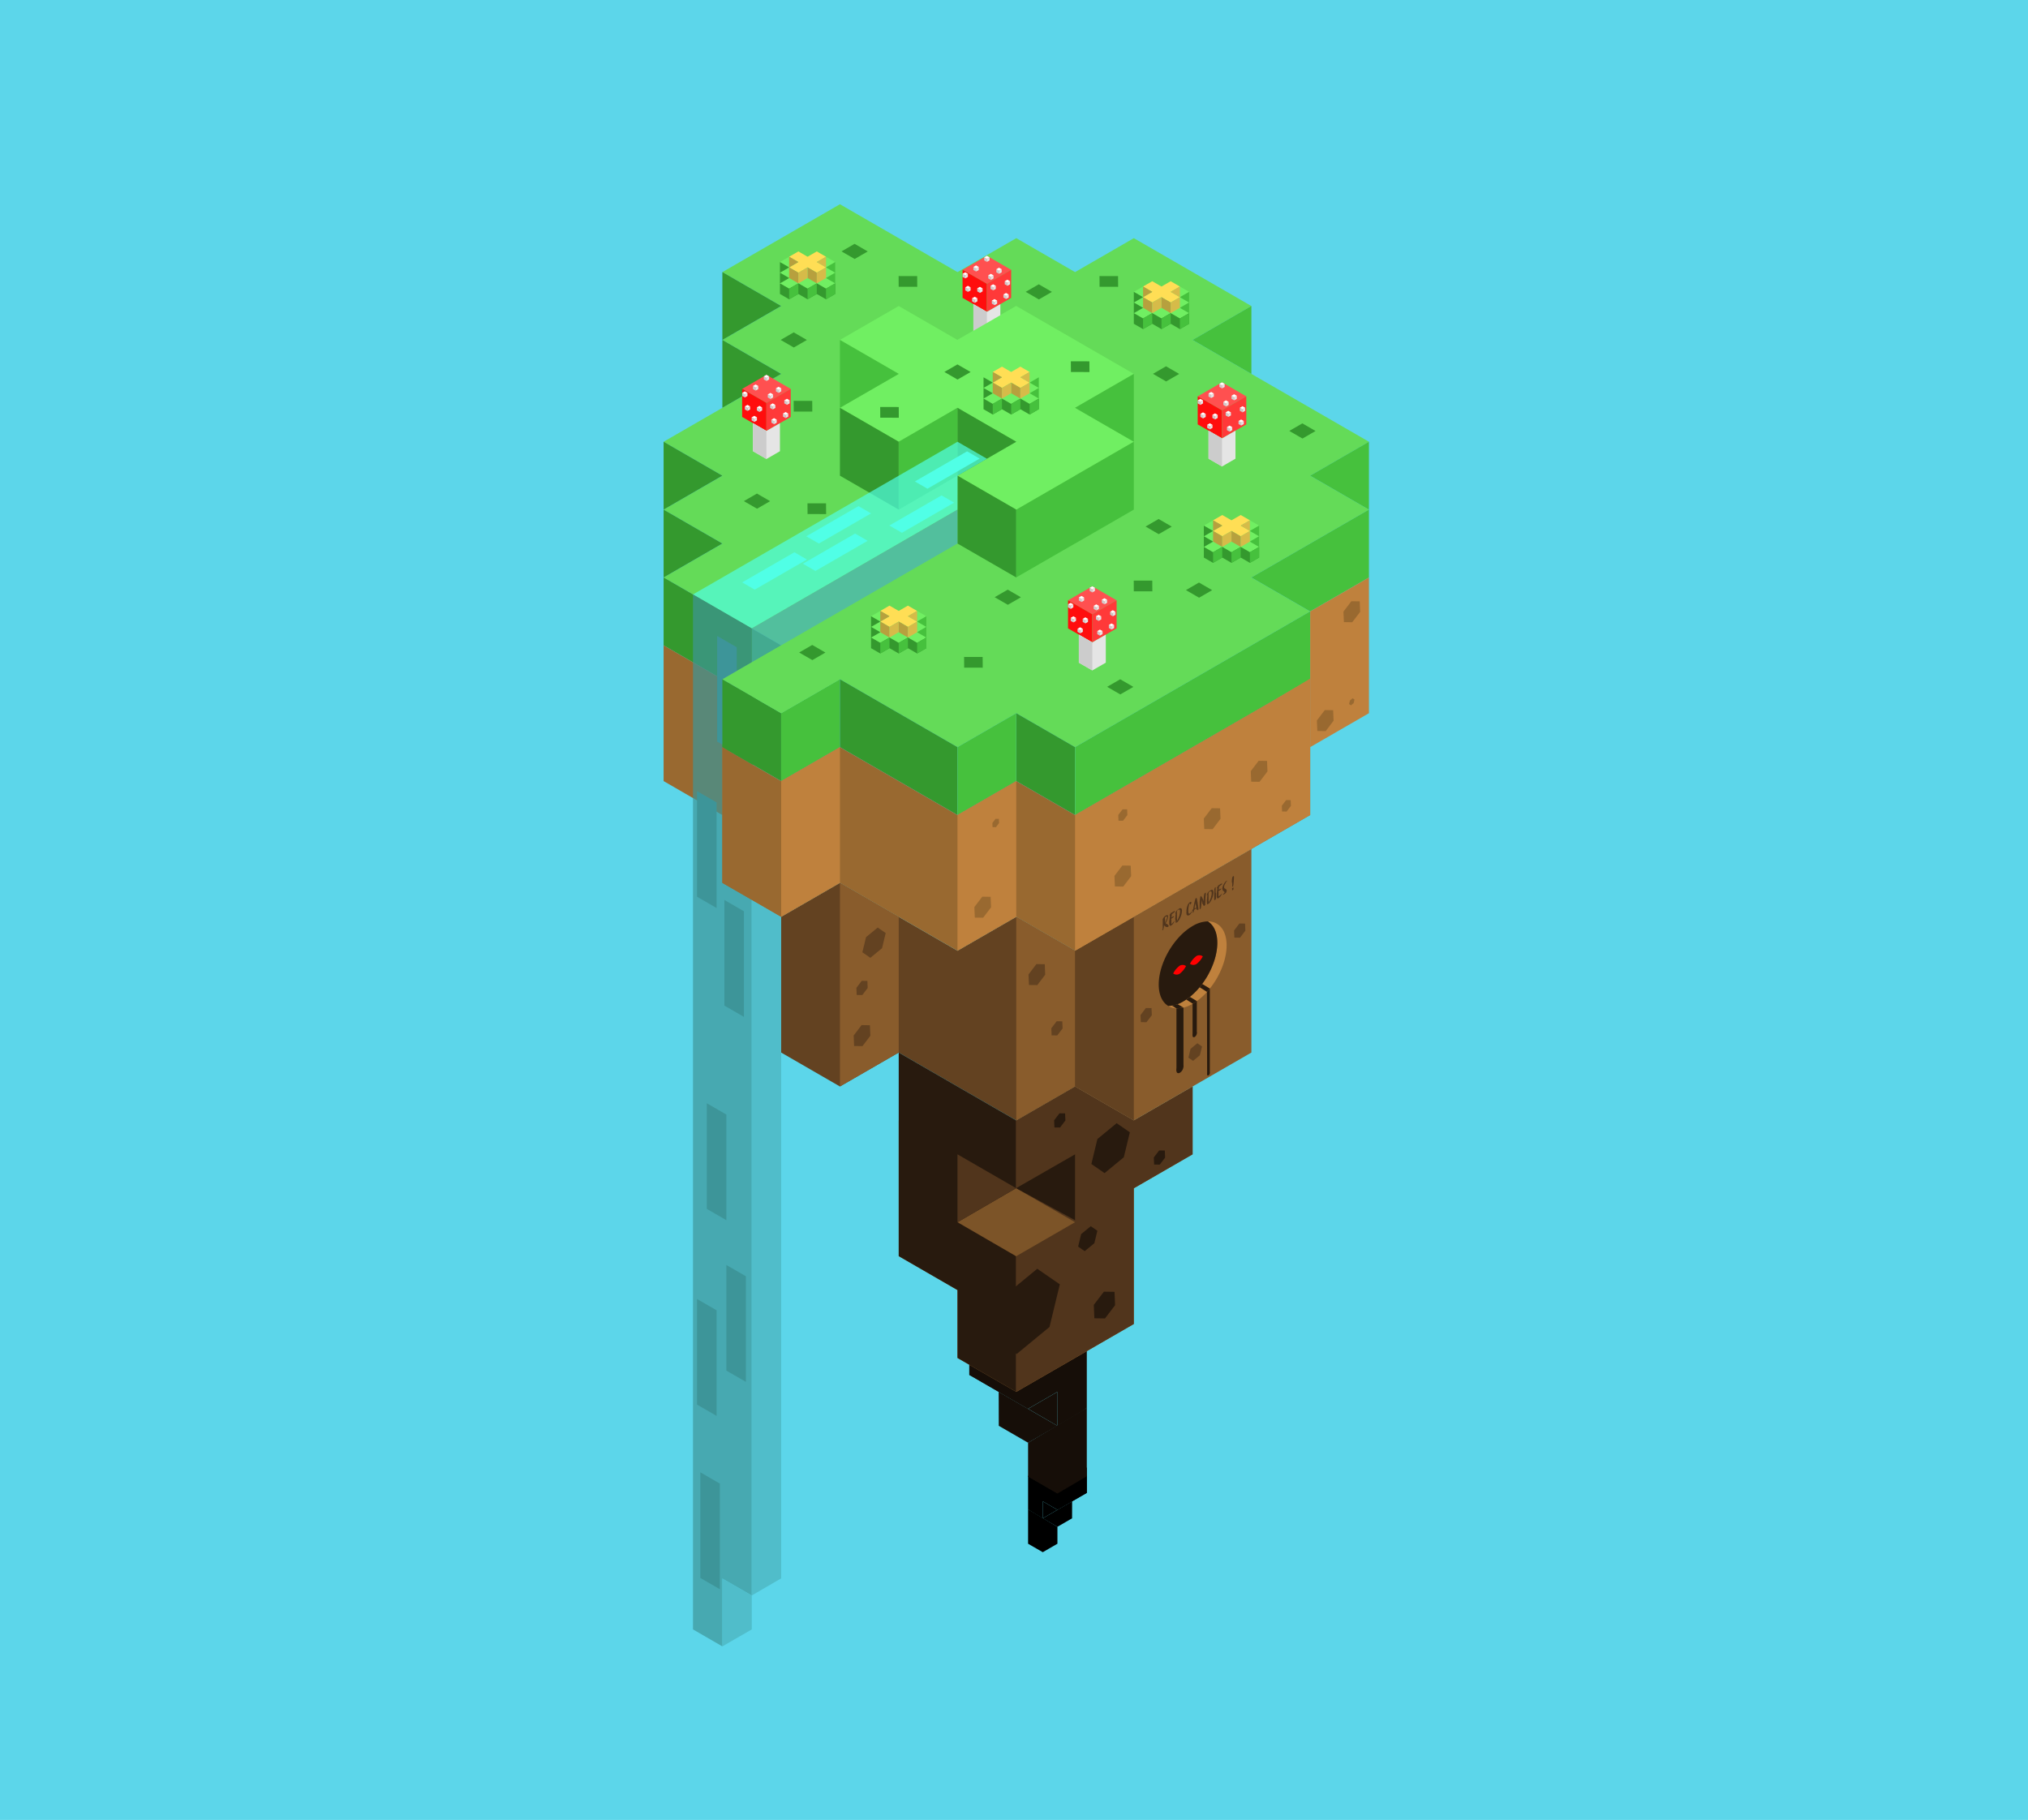 <svg xmlns="http://www.w3.org/2000/svg" viewBox="0 0 804.14 721.78"><defs><style>.cls-1{fill:#5cd6ea;}.cls-2{fill:#160e08;}.cls-3{fill:#64db58;}.cls-4{fill:#34992e;}.cls-5{fill:#46c13d;}.cls-6{fill:#996930;}.cls-7{fill:#634221;}.cls-8{fill:#895c2c;}.cls-9{fill:#281a0e;}.cls-10{fill:#51351c;}.cls-11{fill:#70ef62;}.cls-12,.cls-27{fill:#50ffe6;}.cls-12,.cls-13,.cls-14{opacity:0.69;}.cls-13,.cls-28{fill:#3d9599;}.cls-14{fill:#4bb2bc;}.cls-15{fill:#bf813d;}.cls-16{fill:#7c5428;}.cls-17{fill:#ff5050;}.cls-18{fill:#ff0d0d;}.cls-19{fill:#ff3939;}.cls-20{fill:#ccc;}.cls-21{fill:#e5e5e5;}.cls-22{fill:#fff;}.cls-23{fill:#ffde55;}.cls-24{fill:#b7a03e;}.cls-25{fill:#d6bb49;}.cls-26{fill:red;}</style></defs><title>floating</title><g id="Calque_2" data-name="Calque 2"><g id="Calque_1-2" data-name="Calque 1"><rect class="cls-1" width="804.14" height="721.78"/><polygon points="419.29 578.61 407.65 585.34 419.29 592.06 430.94 585.34 419.29 578.61"/><path d="M430.94,592.06v-6.72l-11.65,6.72-11.64-6.72v13.24c0,.2,5.83,3.58,5.83,3.58v-6.74l5.82,3.36Z"/><polygon points="419.29 598.78 413.48 602.15 413.47 595.42 419.29 598.78"/><polygon points="425.12 595.42 425.1 602.15 419.29 605.51 413.48 602.15 425.12 595.42"/><polygon points="419.29 588.7 419.29 598.78 430.94 592.06 430.94 581.97 419.29 588.7"/><polygon points="419.29 605.51 419.29 612.23 413.48 615.59 407.65 612.23 407.65 605.31 407.65 598.59 419.29 605.51"/><polygon class="cls-2" points="407.65 518.37 430.94 531.82 407.65 545.27 384.35 531.82 407.65 518.37"/><path class="cls-2" d="M384.35,545.27V531.82l23.3,13.45,23.29-13.45v26.5c0,.4-11.68,7.14-11.68,7.14l0-13.46-11.64,6.72Z"/><polygon class="cls-2" points="407.65 558.72 419.26 565.46 419.29 552 407.65 558.72"/><polygon class="cls-2" points="396 552 396.03 565.46 407.65 572.17 419.26 565.46 396 552"/><polygon class="cls-2" points="407.65 545.27 407.65 558.72 384.35 545.27 384.35 531.82 407.65 545.27"/><polygon class="cls-2" points="407.65 572.17 407.65 585.62 419.26 592.33 419.26 592.33 430.94 585.48 430.94 571.77 430.94 558.32 407.65 572.17"/><polygon class="cls-3" points="309.74 282.86 286.44 269.4 309.74 255.94 286.44 242.49 263.13 229.03 286.44 215.57 263.13 202.11 286.44 188.66 263.13 175.2 309.74 148.28 286.44 134.83 309.74 121.37 286.44 107.91 333.05 81 379.67 107.91 402.97 94.45 426.28 107.91 449.59 94.45 496.2 121.37 472.89 134.83 542.82 175.2 519.51 188.66 542.82 202.11 496.2 229.03 519.51 242.49 426.28 296.32 402.97 282.86 379.67 296.32 333.05 269.4 309.74 282.86"/><polygon class="cls-4" points="263.13 229.02 263.13 255.94 286.43 269.39 309.74 255.94 263.13 229.02"/><polygon class="cls-4" points="263.13 202.11 263.13 229.02 286.43 215.56 263.13 202.11"/><polygon class="cls-4" points="263.13 175.19 263.13 202.11 286.43 188.65 263.13 175.19"/><polygon class="cls-4" points="286.43 134.82 286.43 161.73 309.74 148.28 286.43 134.82"/><polygon class="cls-4" points="286.43 107.9 286.43 134.82 309.74 121.36 286.43 107.9"/><polygon class="cls-5" points="309.74 309.77 333.05 296.31 333.05 269.39 309.74 282.85 309.74 309.77"/><polygon class="cls-4" points="379.66 296.31 379.66 323.23 333.05 296.31 333.05 269.39 379.66 296.31"/><polygon class="cls-4" points="426.28 296.31 426.28 323.23 402.97 309.77 402.97 282.85 426.28 296.31"/><polygon class="cls-5" points="519.51 269.39 426.28 323.23 426.28 296.31 519.51 242.48 519.51 269.39"/><polygon class="cls-5" points="542.81 202.11 542.81 229.02 519.51 242.48 496.2 229.02 542.81 202.11"/><polygon class="cls-5" points="542.81 175.19 542.81 202.11 519.51 188.65 542.81 175.19"/><polygon class="cls-5" points="496.2 121.36 496.2 148.28 472.89 134.82 496.2 121.36"/><polygon class="cls-5" points="379.66 296.31 379.66 323.23 402.97 309.77 402.97 282.85 379.66 296.31"/><polygon class="cls-6" points="263.13 255.94 263.13 309.77 286.43 323.23 286.43 269.39 263.13 255.94"/><polygon class="cls-7" points="309.74 417.43 309.74 417.43 333.05 430.89 356.36 417.43 379.66 430.89 402.97 444.34 472.89 403.97 472.89 350.14 426.28 377.06 402.97 363.6 379.66 377.06 333.05 350.14 309.74 363.6 309.74 417.43"/><polygon class="cls-8" points="333.05 430.89 333.05 350.14 356.36 363.6 356.36 417.43 333.05 430.89"/><polygon class="cls-6" points="356.36 444.34 356.36 498.17 379.66 511.63 379.66 538.55 402.97 552 426.28 538.55 449.58 525.09 449.58 471.26 472.89 457.8 472.89 430.89 449.58 444.34 426.28 430.89 379.66 457.8 356.36 444.34"/><polygon class="cls-9" points="379.66 430.89 356.36 417.43 356.36 498.17 379.66 511.63 379.66 538.55 402.97 552 402.97 444.34 379.66 430.89"/><polygon class="cls-10" points="449.58 525.09 449.58 471.26 472.89 457.8 472.89 430.89 449.58 444.34 426.28 430.89 402.97 444.34 402.97 552 449.58 525.09"/><polygon class="cls-8" points="426.28 377.06 426.28 430.89 449.58 444.34 496.2 417.43 496.2 336.68 426.28 377.06"/><polygon class="cls-8" points="402.97 363.6 402.97 444.34 426.28 430.89 426.28 377.06 402.97 363.6"/><polygon class="cls-7" points="449.58 444.34 449.58 363.6 426.28 377.06 426.28 430.89 449.58 444.34"/><polygon class="cls-11" points="356.36 175.19 333.05 161.73 356.36 148.28 333.05 134.82 356.36 121.36 379.66 134.82 402.97 121.36 449.58 148.28 426.28 161.73 449.58 175.19 426.28 188.65 426.28 215.56 402.97 229.02 402.97 202.11 379.68 188.66 402.97 175.19 379.66 161.73 356.36 175.19"/><polygon class="cls-4" points="356.36 175.19 333.05 161.73 333.05 188.65 356.36 202.11 356.36 175.19"/><polygon class="cls-4" points="402.97 202.11 379.66 188.65 379.66 215.56 402.97 229.02 402.97 202.11"/><polygon class="cls-5" points="402.97 229.02 449.58 202.11 449.58 175.19 402.97 202.11 402.97 229.02"/><polygon class="cls-5" points="449.58 148.28 449.58 175.19 426.28 161.73 449.58 148.28"/><polygon class="cls-5" points="333.05 134.82 333.05 161.73 356.36 148.28 333.05 134.82"/><polygon class="cls-5" points="379.66 161.73 379.66 188.65 356.36 202.11 356.36 175.19 379.66 161.73"/><polygon class="cls-4" points="402.97 175.19 379.66 161.73 379.66 188.65 402.97 175.19"/><polygon class="cls-12" points="274.78 235.75 356.36 188.66 379.66 175.2 391.32 181.93 379.68 188.66 379.66 202.11 298.09 249.21 274.78 235.75"/><polygon class="cls-13" points="274.78 235.76 274.78 619.29 274.78 646.21 286.43 652.94 286.43 626.02 298.09 632.75 298.09 249.22 274.78 235.76"/><polygon class="cls-14" points="298.09 262.66 379.66 215.56 379.66 202.11 298.09 249.21 298.09 262.66"/><polygon class="cls-14" points="298.09 632.75 309.74 625.97 309.74 363.6 298.09 356.87 298.09 632.75"/><polygon class="cls-4" points="286.43 296.31 286.43 269.39 309.74 282.85 309.74 309.77 286.43 296.31"/><polygon class="cls-6" points="286.43 296.31 286.43 350.14 309.74 363.6 333.05 350.14 379.66 377.06 402.97 363.6 426.28 377.06 519.51 323.23 519.51 269.39 426.28 323.23 402.97 309.77 379.66 323.23 333.05 296.31 309.74 309.77 286.43 296.31"/><polygon class="cls-15" points="309.74 363.6 309.74 309.77 333.05 296.31 333.05 350.14 309.74 363.6"/><polygon class="cls-15" points="379.66 323.23 379.66 377.06 402.97 363.6 402.97 309.77 379.66 323.23"/><polygon class="cls-15" points="426.28 323.23 426.28 377.06 519.51 323.23 519.51 269.39 426.28 323.23"/><polygon class="cls-15" points="542.81 229.02 542.81 282.85 519.51 296.31 519.51 242.48 542.81 229.02"/><polygon class="cls-14" points="298.09 632.75 286.43 626.02 286.43 652.94 298.09 646.21 298.09 632.75"/><polygon class="cls-16" points="402.91 498.21 426.28 484.72 402.91 471.22 379.66 484.72 402.91 498.21"/><polygon class="cls-10" points="379.66 457.8 379.66 484.72 402.91 471.22 379.66 457.8"/><polygon class="cls-9" points="426.28 483.92 402.91 471.22 426.28 457.8 426.28 483.92"/><polygon class="cls-17" points="423.49 238.08 433.12 232.52 442.76 238.08 433.12 243.65 423.49 238.08"/><polygon class="cls-18" points="423.49 249.21 423.49 238.08 433.12 243.65 433.12 254.77 423.49 249.21"/><polygon class="cls-19" points="442.76 238.08 442.76 249.21 433.12 254.77 433.12 243.65 442.76 238.08"/><polygon class="cls-20" points="428.83 238.76 427.78 238.15 427.78 236.94 428.83 237.55 428.83 238.76"/><polygon class="cls-21" points="429.89 238.15 428.84 238.76 428.84 237.55 429.88 236.95 429.89 238.15"/><polygon class="cls-22" points="428.83 237.56 427.78 236.94 428.83 236.34 429.88 236.95 428.83 237.56"/><polygon class="cls-20" points="433.12 234.95 432.07 234.34 432.07 233.13 433.12 233.74 433.12 234.95"/><polygon class="cls-21" points="434.18 234.34 433.12 234.95 433.12 233.74 434.17 233.13 434.18 234.34"/><polygon class="cls-22" points="433.12 233.74 432.06 233.13 433.11 232.52 434.17 233.13 433.12 233.74"/><polygon class="cls-20" points="437.94 239.68 436.88 239.06 436.88 237.85 437.94 238.46 437.94 239.68"/><polygon class="cls-21" points="439 239.06 437.94 239.68 437.94 238.46 438.99 237.86 439 239.06"/><polygon class="cls-22" points="437.94 238.47 436.88 237.85 437.93 237.25 438.99 237.86 437.94 238.47"/><polygon class="cls-20" points="434.71 242.1 433.65 241.49 433.65 240.28 434.71 240.89 434.71 242.1"/><polygon class="cls-21" points="435.77 241.49 434.71 242.1 434.71 240.89 435.76 240.29 435.77 241.49"/><polygon class="cls-22" points="434.71 240.89 433.65 240.28 434.7 239.68 435.76 240.29 434.71 240.89"/><polygon class="cls-20" points="424.55 241.49 423.49 240.88 423.49 239.67 424.55 240.28 424.55 241.49"/><polygon class="cls-21" points="425.61 240.88 424.55 241.49 424.55 240.28 425.6 239.68 425.61 240.88"/><polygon class="cls-22" points="424.55 240.28 423.49 239.67 424.54 239.07 425.6 239.68 424.55 240.28"/><polygon class="cls-20" points="430.36 247.25 429.31 246.64 429.31 245.43 430.36 246.04 430.36 247.25"/><polygon class="cls-21" points="431.42 246.64 430.37 247.25 430.37 246.04 431.41 245.43 431.42 246.64"/><polygon class="cls-22" points="430.36 246.04 429.31 245.43 430.36 244.82 431.41 245.43 430.36 246.04"/><polygon class="cls-20" points="425.61 246.85 424.55 246.24 424.55 245.03 425.61 245.64 425.61 246.85"/><polygon class="cls-21" points="426.66 246.24 425.61 246.85 425.61 245.64 426.65 245.03 426.66 246.24"/><polygon class="cls-22" points="425.6 245.64 424.55 245.03 425.6 244.42 426.65 245.03 425.6 245.64"/><polygon class="cls-20" points="428.31 251.19 427.25 250.58 427.25 249.37 428.31 249.98 428.31 251.19"/><polygon class="cls-21" points="429.36 250.58 428.31 251.19 428.31 249.98 429.36 249.38 429.36 250.58"/><polygon class="cls-22" points="428.31 249.98 427.25 249.37 428.3 248.76 429.36 249.38 428.31 249.98"/><polygon class="cls-20" points="436.14 252.1 435.08 251.49 435.08 250.28 436.14 250.89 436.14 252.1"/><polygon class="cls-21" points="437.2 251.49 436.14 252.1 436.14 250.89 437.19 250.28 437.2 251.49"/><polygon class="cls-22" points="436.14 250.89 435.08 250.28 436.13 249.68 437.19 250.28 436.14 250.89"/><polygon class="cls-20" points="441.25 244.42 440.2 243.81 440.2 242.6 441.25 243.21 441.25 244.42"/><polygon class="cls-21" points="442.31 243.81 441.25 244.42 441.25 243.21 442.3 242.61 442.31 243.81"/><polygon class="cls-22" points="441.25 243.22 440.2 242.6 441.25 242 442.3 242.61 441.25 243.22"/><polygon class="cls-20" points="435.61 246.25 434.56 245.64 434.56 244.43 435.61 245.04 435.61 246.25"/><polygon class="cls-21" points="436.67 245.64 435.61 246.25 435.61 245.04 436.66 244.43 436.67 245.64"/><polygon class="cls-22" points="435.61 245.04 434.56 244.43 435.61 243.82 436.66 244.43 435.61 245.04"/><polygon class="cls-20" points="440.73 249.68 439.67 249.07 439.67 247.86 440.73 248.47 440.73 249.68"/><polygon class="cls-21" points="441.78 249.07 440.73 249.68 440.73 248.47 441.77 247.86 441.78 249.07"/><polygon class="cls-22" points="440.72 248.47 439.67 247.86 440.72 247.25 441.77 247.86 440.72 248.47"/><polygon class="cls-21" points="438.47 251.68 433.12 254.77 427.78 251.68 427.78 262.81 433.12 265.89 438.47 262.81 438.47 251.68"/><polygon class="cls-20" points="433.12 265.89 433.12 254.77 427.78 251.68 427.78 262.81 433.12 265.89"/><polygon class="cls-17" points="381.68 107.01 391.32 101.45 400.95 107.01 391.32 112.57 381.68 107.01"/><polygon class="cls-18" points="381.68 118.13 381.68 107.01 391.32 112.57 391.32 123.69 381.68 118.13"/><polygon class="cls-19" points="400.95 107.01 400.95 118.13 391.32 123.69 391.32 112.57 400.95 107.01"/><polygon class="cls-20" points="387.03 107.69 385.97 107.08 385.97 105.87 387.03 106.48 387.03 107.69"/><polygon class="cls-21" points="388.09 107.08 387.03 107.69 387.03 106.48 388.08 105.87 388.09 107.08"/><polygon class="cls-22" points="387.03 106.48 385.97 105.87 387.02 105.26 388.08 105.87 387.03 106.48"/><polygon class="cls-20" points="391.32 103.87 390.26 103.26 390.26 102.05 391.32 102.66 391.32 103.87"/><polygon class="cls-21" points="392.37 103.26 391.32 103.87 391.32 102.66 392.37 102.06 392.37 103.26"/><polygon class="cls-22" points="391.31 102.66 390.26 102.05 391.31 101.45 392.37 102.06 391.31 102.66"/><polygon class="cls-20" points="396.13 108.6 395.07 107.99 395.07 106.78 396.13 107.39 396.13 108.6"/><polygon class="cls-21" points="397.19 107.99 396.13 108.6 396.13 107.39 397.18 106.78 397.19 107.99"/><polygon class="cls-22" points="396.13 107.39 395.07 106.78 396.12 106.17 397.18 106.78 396.13 107.39"/><polygon class="cls-20" points="392.9 111.03 391.85 110.42 391.85 109.2 392.9 109.81 392.9 111.03"/><polygon class="cls-21" points="393.96 110.42 392.9 111.03 392.9 109.81 393.95 109.21 393.96 110.42"/><polygon class="cls-22" points="392.9 109.81 391.85 109.2 392.89 108.6 393.95 109.21 392.9 109.81"/><polygon class="cls-20" points="382.74 110.42 381.68 109.81 381.68 108.59 382.74 109.2 382.74 110.42"/><polygon class="cls-21" points="383.8 109.81 382.74 110.42 382.74 109.2 383.79 108.6 383.8 109.81"/><polygon class="cls-22" points="382.74 109.21 381.68 108.6 382.73 107.99 383.79 108.6 382.74 109.21"/><polygon class="cls-20" points="388.56 116.17 387.5 115.56 387.5 114.35 388.56 114.96 388.56 116.17"/><polygon class="cls-21" points="389.62 115.56 388.56 116.17 388.56 114.96 389.61 114.36 389.62 115.56"/><polygon class="cls-22" points="388.56 114.96 387.5 114.35 388.55 113.75 389.61 114.36 388.56 114.96"/><polygon class="cls-20" points="383.8 115.77 382.74 115.16 382.74 113.95 383.8 114.56 383.8 115.77"/><polygon class="cls-21" points="384.86 115.16 383.8 115.77 383.8 114.56 384.85 113.96 384.86 115.16"/><polygon class="cls-22" points="383.8 114.56 382.74 113.95 383.79 113.35 384.85 113.96 383.8 114.56"/><polygon class="cls-20" points="386.5 120.11 385.44 119.5 385.44 118.29 386.5 118.9 386.5 120.11"/><polygon class="cls-21" points="387.56 119.5 386.5 120.11 386.5 118.9 387.55 118.3 387.56 119.5"/><polygon class="cls-22" points="386.5 118.9 385.44 118.29 386.49 117.69 387.55 118.3 386.5 118.9"/><polygon class="cls-20" points="394.33 121.03 393.28 120.42 393.28 119.2 394.33 119.81 394.33 121.03"/><polygon class="cls-21" points="395.39 120.42 394.34 121.03 394.34 119.81 395.38 119.21 395.39 120.42"/><polygon class="cls-22" points="394.33 119.81 393.28 119.2 394.33 118.6 395.38 119.21 394.33 119.81"/><polygon class="cls-20" points="399.45 113.35 398.39 112.74 398.39 111.53 399.45 112.14 399.45 113.35"/><polygon class="cls-21" points="400.5 112.74 399.45 113.35 399.45 112.14 400.5 111.53 400.5 112.74"/><polygon class="cls-22" points="399.45 112.14 398.39 111.53 399.44 110.92 400.5 111.53 399.45 112.14"/><polygon class="cls-20" points="393.81 115.17 392.75 114.56 392.75 113.35 393.81 113.96 393.81 115.17"/><polygon class="cls-21" points="394.86 114.56 393.81 115.17 393.81 113.96 394.86 113.36 394.86 114.56"/><polygon class="cls-22" points="393.81 113.96 392.75 113.35 393.8 112.75 394.86 113.36 393.81 113.96"/><polygon class="cls-20" points="398.92 118.6 397.86 117.99 397.86 116.78 398.92 117.39 398.92 118.6"/><polygon class="cls-21" points="399.98 117.99 398.92 118.6 398.92 117.39 399.97 116.79 399.98 117.99"/><polygon class="cls-22" points="398.92 117.39 397.86 116.78 398.91 116.18 399.97 116.79 398.92 117.39"/><polygon class="cls-21" points="396.66 120.61 391.32 123.69 385.97 120.61 385.97 131.73 391.32 134.82 396.66 131.73 396.66 120.61"/><polygon class="cls-20" points="391.32 134.82 391.32 123.69 385.97 120.61 385.97 131.73 391.32 134.82"/><polygon class="cls-17" points="474.91 157.19 484.55 151.63 494.18 157.19 484.55 162.75 474.91 157.19"/><polygon class="cls-18" points="474.91 168.31 474.91 157.19 484.55 162.75 484.55 173.87 474.91 168.31"/><polygon class="cls-19" points="494.18 157.19 494.18 168.31 484.55 173.87 484.55 162.75 494.18 157.19"/><polygon class="cls-20" points="480.26 157.87 479.2 157.26 479.2 156.05 480.26 156.66 480.26 157.87"/><polygon class="cls-21" points="481.32 157.26 480.26 157.87 480.26 156.66 481.31 156.05 481.32 157.26"/><polygon class="cls-22" points="480.26 156.66 479.2 156.05 480.25 155.44 481.31 156.05 480.26 156.66"/><polygon class="cls-20" points="484.55 154.05 483.49 153.44 483.49 152.23 484.55 152.84 484.55 154.05"/><polygon class="cls-21" points="485.6 153.44 484.55 154.05 484.55 152.84 485.59 152.24 485.6 153.44"/><polygon class="cls-22" points="484.54 152.84 483.49 152.23 484.54 151.63 485.59 152.24 484.54 152.84"/><polygon class="cls-20" points="489.36 158.78 488.31 158.17 488.31 156.96 489.36 157.57 489.36 158.78"/><polygon class="cls-21" points="490.42 158.17 489.36 158.78 489.36 157.57 490.41 156.96 490.42 158.17"/><polygon class="cls-22" points="489.36 157.57 488.3 156.96 489.35 156.35 490.41 156.96 489.36 157.57"/><polygon class="cls-20" points="486.13 161.21 485.07 160.59 485.07 159.38 486.13 159.99 486.13 161.21"/><polygon class="cls-21" points="487.19 160.59 486.13 161.21 486.13 159.99 487.18 159.39 487.19 160.59"/><polygon class="cls-22" points="486.13 160 485.07 159.38 486.12 158.78 487.18 159.39 486.13 160"/><polygon class="cls-20" points="475.97 160.6 474.91 159.99 474.91 158.78 475.97 159.38 475.97 160.6"/><polygon class="cls-21" points="477.03 159.99 475.97 160.6 475.97 159.38 477.02 158.78 477.03 159.99"/><polygon class="cls-22" points="475.97 159.39 474.91 158.78 475.96 158.17 477.02 158.78 475.97 159.39"/><polygon class="cls-20" points="481.79 166.35 480.73 165.74 480.73 164.53 481.79 165.14 481.79 166.35"/><polygon class="cls-21" points="482.84 165.74 481.79 166.35 481.79 165.14 482.83 164.54 482.84 165.74"/><polygon class="cls-22" points="481.79 165.14 480.73 164.53 481.78 163.93 482.83 164.54 481.79 165.14"/><polygon class="cls-20" points="477.03 165.95 475.97 165.34 475.97 164.13 477.03 164.74 477.03 165.95"/><polygon class="cls-21" points="478.08 165.34 477.03 165.95 477.03 164.74 478.08 164.14 478.08 165.34"/><polygon class="cls-22" points="477.03 164.74 475.97 164.13 477.02 163.53 478.08 164.14 477.03 164.74"/><polygon class="cls-20" points="479.73 170.29 478.67 169.68 478.67 168.47 479.73 169.08 479.73 170.29"/><polygon class="cls-21" points="480.79 169.68 479.73 170.29 479.73 169.08 480.78 168.48 480.79 169.68"/><polygon class="cls-22" points="479.73 169.08 478.67 168.47 479.72 167.87 480.78 168.48 479.73 169.08"/><polygon class="cls-20" points="487.56 171.21 486.51 170.59 486.51 169.38 487.56 169.99 487.56 171.21"/><polygon class="cls-21" points="488.62 170.59 487.56 171.21 487.56 169.99 488.61 169.39 488.62 170.59"/><polygon class="cls-22" points="487.56 170 486.51 169.38 487.56 168.78 488.61 169.39 487.56 170"/><polygon class="cls-20" points="492.68 163.53 491.62 162.92 491.62 161.71 492.68 162.32 492.68 163.53"/><polygon class="cls-21" points="493.73 162.92 492.68 163.53 492.68 162.32 493.73 161.71 493.73 162.92"/><polygon class="cls-22" points="492.68 162.32 491.62 161.71 492.67 161.1 493.73 161.71 492.68 162.32"/><polygon class="cls-20" points="487.04 165.35 485.98 164.74 485.98 163.53 487.04 164.14 487.04 165.35"/><polygon class="cls-21" points="488.09 164.74 487.04 165.35 487.04 164.14 488.08 163.54 488.09 164.74"/><polygon class="cls-22" points="487.04 164.14 485.98 163.53 487.03 162.93 488.08 163.54 487.04 164.14"/><polygon class="cls-20" points="492.15 168.78 491.09 168.17 491.09 166.96 492.15 167.57 492.15 168.78"/><polygon class="cls-21" points="493.2 168.17 492.15 168.78 492.15 167.57 493.2 166.97 493.2 168.17"/><polygon class="cls-22" points="492.15 167.57 491.09 166.96 492.14 166.36 493.2 166.97 492.15 167.57"/><polygon class="cls-21" points="489.89 170.79 484.55 173.87 479.2 170.79 479.2 181.91 484.55 185 489.89 181.91 489.89 170.79"/><polygon class="cls-20" points="484.55 185 484.55 173.87 479.2 170.79 479.2 181.91 484.55 185"/><polygon class="cls-17" points="294.28 154.23 303.91 148.66 313.55 154.23 303.91 159.79 294.28 154.23"/><polygon class="cls-18" points="294.28 165.35 294.28 154.23 303.91 159.79 303.91 170.91 294.28 165.35"/><polygon class="cls-19" points="313.55 154.23 313.55 165.35 303.91 170.91 303.91 159.79 313.55 154.23"/><polygon class="cls-20" points="299.63 154.91 298.57 154.3 298.57 153.09 299.63 153.7 299.63 154.91"/><polygon class="cls-21" points="300.68 154.3 299.63 154.91 299.63 153.7 300.68 153.09 300.68 154.3"/><polygon class="cls-22" points="299.63 153.7 298.57 153.09 299.62 152.48 300.68 153.09 299.63 153.7"/><polygon class="cls-20" points="303.91 151.09 302.86 150.48 302.86 149.27 303.91 149.88 303.91 151.09"/><polygon class="cls-21" points="304.97 150.48 303.92 151.09 303.92 149.88 304.96 149.28 304.97 150.48"/><polygon class="cls-22" points="303.91 149.88 302.86 149.27 303.9 148.66 304.96 149.28 303.91 149.88"/><polygon class="cls-20" points="308.73 155.82 307.67 155.21 307.67 154 308.73 154.61 308.73 155.82"/><polygon class="cls-21" points="309.79 155.21 308.73 155.82 308.73 154.61 309.78 154 309.79 155.21"/><polygon class="cls-22" points="308.73 154.61 307.67 154 308.72 153.39 309.78 154 308.73 154.61"/><polygon class="cls-20" points="305.5 158.25 304.44 157.63 304.44 156.42 305.5 157.03 305.5 158.25"/><polygon class="cls-21" points="306.56 157.63 305.5 158.25 305.5 157.03 306.55 156.43 306.56 157.63"/><polygon class="cls-22" points="305.5 157.03 304.44 156.43 305.49 155.82 306.55 156.43 305.5 157.03"/><polygon class="cls-20" points="295.34 157.64 294.28 157.03 294.28 155.81 295.34 156.43 295.34 157.64"/><polygon class="cls-21" points="296.4 157.03 295.34 157.64 295.34 156.43 296.39 155.82 296.4 157.03"/><polygon class="cls-22" points="295.34 156.43 294.28 155.82 295.33 155.21 296.39 155.82 295.34 156.43"/><polygon class="cls-20" points="301.15 163.39 300.1 162.78 300.1 161.57 301.15 162.18 301.15 163.39"/><polygon class="cls-21" points="302.21 162.78 301.16 163.39 301.16 162.18 302.2 161.58 302.21 162.78"/><polygon class="cls-22" points="301.15 162.18 300.1 161.57 301.15 160.97 302.2 161.58 301.15 162.18"/><polygon class="cls-20" points="296.4 162.99 295.34 162.38 295.34 161.17 296.4 161.78 296.4 162.99"/><polygon class="cls-21" points="297.45 162.38 296.4 162.99 296.4 161.78 297.44 161.18 297.45 162.38"/><polygon class="cls-22" points="296.39 161.78 295.34 161.17 296.39 160.57 297.44 161.18 296.39 161.78"/><polygon class="cls-20" points="299.1 167.33 298.04 166.72 298.04 165.51 299.1 166.12 299.1 167.33"/><polygon class="cls-21" points="300.15 166.72 299.1 167.33 299.1 166.12 300.15 165.52 300.15 166.72"/><polygon class="cls-22" points="299.1 166.12 298.04 165.51 299.09 164.91 300.15 165.52 299.1 166.12"/><polygon class="cls-20" points="306.93 168.25 305.88 167.63 305.88 166.42 306.93 167.03 306.93 168.25"/><polygon class="cls-21" points="307.99 167.63 306.93 168.25 306.93 167.03 307.98 166.43 307.99 167.63"/><polygon class="cls-22" points="306.93 167.03 305.88 166.43 306.92 165.82 307.98 166.43 306.93 167.03"/><polygon class="cls-20" points="312.04 160.57 310.99 159.96 310.99 158.75 312.04 159.36 312.04 160.57"/><polygon class="cls-21" points="313.1 159.96 312.05 160.57 312.05 159.36 313.09 158.75 313.1 159.96"/><polygon class="cls-22" points="312.04 159.36 310.99 158.75 312.04 158.14 313.09 158.75 312.04 159.36"/><polygon class="cls-20" points="306.4 162.39 305.35 161.78 305.35 160.57 306.4 161.18 306.4 162.39"/><polygon class="cls-21" points="307.46 161.78 306.4 162.39 306.4 161.18 307.45 160.58 307.46 161.78"/><polygon class="cls-22" points="306.4 161.18 305.35 160.57 306.4 159.97 307.45 160.58 306.4 161.18"/><polygon class="cls-20" points="311.52 165.82 310.46 165.21 310.46 164 311.52 164.61 311.52 165.82"/><polygon class="cls-21" points="312.57 165.21 311.52 165.82 311.52 164.61 312.56 164.01 312.57 165.21"/><polygon class="cls-22" points="311.51 164.61 310.46 164 311.51 163.4 312.56 164.01 311.51 164.61"/><polygon class="cls-21" points="309.26 167.83 303.91 170.91 298.57 167.83 298.57 178.95 303.91 182.04 309.26 178.95 309.26 167.83"/><polygon class="cls-20" points="303.91 182.04 303.91 170.91 298.57 167.83 298.57 178.95 303.91 182.04"/><polygon class="cls-11" points="402.97 148.27 402.97 121.36 379.66 134.82 402.97 148.27"/><polygon class="cls-11" points="495.61 206.35 499.26 208.46 495.61 210.57 499.26 212.68 495.61 214.79 499.26 216.9 495.61 219.01 491.96 216.9 488.3 219.01 484.65 216.9 481 219.01 477.34 216.9 481 214.79 477.34 212.68 481 210.57 477.34 208.46 481 206.35 484.65 208.46 488.3 206.35 491.96 208.46 495.61 206.35"/><polygon class="cls-4" points="477.34 216.9 477.34 221.12 481 223.23 484.65 221.12 488.3 223.23 491.96 221.12 495.61 223.23 499.26 221.12 499.26 216.9 495.61 219.01 491.96 216.9 488.3 219.01 484.65 216.9 481 219.01 477.34 216.9"/><polygon class="cls-4" points="477.34 212.68 481 214.79 477.34 216.9 477.34 212.68"/><polygon class="cls-4" points="477.34 208.46 481 210.57 477.34 212.68 477.34 208.46"/><polygon class="cls-5" points="499.26 212.68 499.26 216.9 495.61 214.79 499.26 212.68"/><polygon class="cls-5" points="499.26 208.46 499.26 212.68 495.61 210.57 499.26 208.46"/><polygon class="cls-5" points="481 219.01 481 223.23 484.65 221.12 484.65 216.9 481 219.01"/><polygon class="cls-5" points="488.3 219.01 488.3 223.23 491.96 221.12 491.96 216.9 488.3 219.01"/><polygon class="cls-5" points="495.61 219.01 495.61 223.23 499.26 221.12 499.26 216.9 495.61 219.01"/><polygon class="cls-23" points="484.65 212.68 488.3 210.57 491.96 212.68 495.61 210.57 491.96 208.46 495.61 206.35 491.96 204.25 488.3 206.35 484.65 204.25 481 206.35 484.65 208.46 481 210.57 484.65 212.68"/><polygon class="cls-24" points="481 214.79 481 210.57 484.65 212.68 484.65 216.9 481 214.79"/><polygon class="cls-24" points="488.3 210.57 488.3 214.79 491.96 216.9 491.96 212.68 488.3 210.57"/><polygon class="cls-24" points="481 206.35 481 210.57 484.65 208.46 481 206.35"/><polygon class="cls-25" points="488.3 210.57 488.3 214.79 484.65 216.9 484.65 212.68 488.3 210.57"/><polygon class="cls-25" points="491.96 212.68 495.61 210.57 495.61 214.79 491.96 216.9 491.96 212.68"/><polygon class="cls-25" points="495.61 206.35 495.61 210.57 491.96 208.46 495.61 206.35"/><polygon class="cls-11" points="363.66 242.29 367.32 244.4 363.66 246.51 367.32 248.62 363.66 250.73 367.32 252.84 363.66 254.95 360.01 252.84 356.36 254.95 352.7 252.84 349.05 254.95 345.39 252.84 349.05 250.73 345.39 248.62 349.05 246.51 345.39 244.4 349.05 242.29 352.7 244.4 356.35 242.29 360.01 244.4 363.66 242.29"/><polygon class="cls-4" points="345.39 252.84 345.39 257.06 349.05 259.17 352.7 257.06 356.35 259.17 360.01 257.06 363.66 259.17 367.32 257.06 367.32 252.84 363.66 254.95 360.01 252.84 356.36 254.95 352.7 252.84 349.05 254.95 345.39 252.84"/><polygon class="cls-4" points="345.39 248.62 349.05 250.73 345.39 252.84 345.39 248.62"/><polygon class="cls-4" points="345.39 244.4 349.05 246.51 345.39 248.62 345.39 244.4"/><polygon class="cls-5" points="367.32 248.62 367.32 252.84 363.66 250.73 367.32 248.62"/><polygon class="cls-5" points="367.32 244.4 367.32 248.62 363.66 246.51 367.32 244.4"/><polygon class="cls-5" points="349.05 254.95 349.05 259.17 352.7 257.06 352.7 252.84 349.05 254.95"/><polygon class="cls-5" points="356.36 254.95 356.35 259.17 360.01 257.06 360.01 252.84 356.36 254.95"/><polygon class="cls-5" points="363.66 254.95 363.66 259.17 367.32 257.06 367.32 252.84 363.66 254.95"/><polygon class="cls-23" points="352.7 248.62 356.35 246.51 360.01 248.62 363.66 246.51 360.01 244.4 363.66 242.29 360.01 240.18 356.36 242.29 352.7 240.18 349.05 242.29 352.7 244.4 349.05 246.51 352.7 248.62"/><polygon class="cls-24" points="349.05 250.73 349.05 246.51 352.7 248.62 352.7 252.84 349.05 250.73"/><polygon class="cls-24" points="356.35 246.51 356.35 250.73 360.01 252.84 360.01 248.62 356.35 246.51"/><polygon class="cls-24" points="349.05 242.29 349.05 246.51 352.7 244.4 349.05 242.29"/><polygon class="cls-25" points="356.35 246.51 356.35 250.73 352.7 252.84 352.7 248.62 356.35 246.51"/><polygon class="cls-25" points="360.01 248.62 363.66 246.51 363.66 250.73 360.01 252.84 360.01 248.62"/><polygon class="cls-25" points="363.66 242.29 363.66 246.51 360.01 244.4 363.66 242.29"/><polygon class="cls-11" points="408.26 147.52 411.91 149.63 408.26 151.74 411.91 153.85 408.26 155.96 411.91 158.07 408.26 160.18 404.6 158.07 400.95 160.18 397.3 158.07 393.64 160.18 389.99 158.07 393.64 155.96 389.99 153.85 393.64 151.74 389.99 149.63 393.64 147.53 397.3 149.63 400.95 147.53 404.6 149.63 408.26 147.52"/><polygon class="cls-4" points="389.99 158.07 389.99 162.29 393.64 164.4 397.3 162.29 400.95 164.4 404.6 162.29 408.26 164.4 411.91 162.29 411.91 158.07 408.26 160.18 404.6 158.07 400.95 160.18 397.3 158.07 393.64 160.18 389.99 158.07"/><polygon class="cls-4" points="389.99 153.85 393.64 155.96 389.99 158.07 389.99 153.85"/><polygon class="cls-4" points="389.99 149.63 393.64 151.74 389.99 153.85 389.99 149.63"/><polygon class="cls-5" points="411.91 153.85 411.91 158.07 408.26 155.96 411.91 153.85"/><polygon class="cls-5" points="411.91 149.63 411.91 153.85 408.26 151.74 411.91 149.63"/><polygon class="cls-5" points="393.64 160.18 393.64 164.4 397.3 162.29 397.3 158.07 393.64 160.18"/><polygon class="cls-5" points="400.95 160.18 400.95 164.4 404.6 162.29 404.6 158.07 400.95 160.18"/><polygon class="cls-5" points="408.26 160.18 408.26 164.4 411.91 162.29 411.91 158.07 408.26 160.18"/><polygon class="cls-23" points="397.3 153.85 400.95 151.74 404.6 153.85 408.26 151.74 404.6 149.63 408.26 147.52 404.6 145.41 400.95 147.52 397.3 145.41 393.64 147.52 397.3 149.63 393.64 151.74 397.3 153.85"/><polygon class="cls-24" points="393.64 155.96 393.64 151.74 397.3 153.85 397.3 158.07 393.64 155.96"/><polygon class="cls-24" points="400.95 151.74 400.95 155.96 404.6 158.07 404.6 153.85 400.95 151.74"/><polygon class="cls-24" points="393.64 147.52 393.64 151.74 397.3 149.63 393.64 147.52"/><polygon class="cls-25" points="400.95 151.74 400.95 155.96 397.3 158.07 397.3 153.85 400.95 151.74"/><polygon class="cls-25" points="404.6 153.85 408.26 151.74 408.26 155.96 404.6 158.07 404.6 153.85"/><polygon class="cls-25" points="408.26 147.52 408.26 151.74 404.6 149.63 408.26 147.52"/><polygon class="cls-11" points="467.85 113.64 471.51 115.75 467.85 117.86 471.51 119.97 467.85 122.08 471.51 124.19 467.85 126.3 464.2 124.19 460.55 126.3 456.89 124.19 453.24 126.3 449.58 124.19 453.24 122.08 449.58 119.97 453.24 117.86 449.58 115.75 453.24 113.64 456.89 115.75 460.54 113.64 464.2 115.75 467.85 113.64"/><polygon class="cls-4" points="449.58 124.19 449.58 128.41 453.24 130.52 456.89 128.41 460.54 130.52 464.2 128.41 467.85 130.52 471.51 128.41 471.51 124.19 467.85 126.3 464.2 124.19 460.55 126.3 456.89 124.19 453.24 126.3 449.58 124.19"/><polygon class="cls-4" points="449.58 119.97 453.24 122.08 449.58 124.19 449.58 119.97"/><polygon class="cls-4" points="449.58 115.75 453.24 117.86 449.58 119.97 449.58 115.75"/><polygon class="cls-5" points="471.51 119.97 471.51 124.19 467.85 122.08 471.51 119.97"/><polygon class="cls-5" points="471.51 115.75 471.51 119.97 467.85 117.86 471.51 115.75"/><polygon class="cls-5" points="453.24 126.3 453.24 130.52 456.89 128.41 456.89 124.19 453.24 126.3"/><polygon class="cls-5" points="460.55 126.3 460.54 130.52 464.2 128.41 464.2 124.19 460.55 126.3"/><polygon class="cls-5" points="467.85 126.3 467.85 130.52 471.51 128.41 471.51 124.19 467.85 126.3"/><polygon class="cls-23" points="456.89 119.97 460.54 117.86 464.2 119.97 467.85 117.86 464.2 115.75 467.85 113.64 464.2 111.53 460.55 113.64 456.89 111.53 453.24 113.64 456.89 115.75 453.24 117.86 456.89 119.97"/><polygon class="cls-24" points="453.24 122.08 453.24 117.86 456.89 119.97 456.89 124.19 453.24 122.08"/><polygon class="cls-24" points="460.54 117.86 460.54 122.08 464.2 124.19 464.2 119.97 460.54 117.86"/><polygon class="cls-24" points="453.24 113.64 453.24 117.86 456.89 115.75 453.24 113.64"/><polygon class="cls-25" points="460.54 117.86 460.54 122.08 456.89 124.19 456.89 119.97 460.54 117.86"/><polygon class="cls-25" points="464.2 119.97 467.85 117.86 467.85 122.08 464.2 124.19 464.2 119.97"/><polygon class="cls-25" points="467.85 113.64 467.85 117.86 464.2 115.75 467.85 113.64"/><polygon class="cls-11" points="327.53 101.82 331.18 103.93 327.53 106.04 331.18 108.15 327.53 110.26 331.18 112.37 327.53 114.48 323.87 112.37 320.22 114.48 316.57 112.37 312.91 114.48 309.26 112.37 312.91 110.26 309.26 108.15 312.91 106.04 309.26 103.93 312.92 101.82 316.57 103.93 320.22 101.82 323.87 103.93 327.53 101.82"/><polygon class="cls-4" points="309.26 112.37 309.26 116.59 312.92 118.7 316.57 116.59 320.22 118.7 323.87 116.59 327.53 118.7 331.18 116.59 331.18 112.37 327.53 114.48 323.87 112.37 320.22 114.48 316.57 112.37 312.91 114.48 309.26 112.37"/><polygon class="cls-4" points="309.26 108.15 312.91 110.26 309.26 112.37 309.26 108.15"/><polygon class="cls-4" points="309.26 103.93 312.91 106.04 309.26 108.15 309.26 103.93"/><polygon class="cls-5" points="331.18 108.15 331.18 112.37 327.53 110.26 331.18 108.15"/><polygon class="cls-5" points="331.18 103.93 331.18 108.15 327.53 106.04 331.18 103.93"/><polygon class="cls-5" points="312.91 114.48 312.92 118.7 316.57 116.59 316.57 112.37 312.91 114.48"/><polygon class="cls-5" points="320.22 114.48 320.22 118.7 323.87 116.59 323.87 112.37 320.22 114.48"/><polygon class="cls-5" points="327.53 114.48 327.53 118.7 331.18 116.59 331.18 112.37 327.53 114.48"/><polygon class="cls-23" points="316.57 108.15 320.22 106.04 323.87 108.15 327.53 106.04 323.87 103.93 327.53 101.82 323.87 99.71 320.22 101.82 316.57 99.71 312.91 101.82 316.57 103.93 312.91 106.04 316.57 108.15"/><polygon class="cls-24" points="312.91 110.26 312.91 106.04 316.57 108.15 316.57 112.37 312.91 110.26"/><polygon class="cls-24" points="320.22 106.04 320.22 110.26 323.87 112.37 323.87 108.15 320.22 106.04"/><polygon class="cls-24" points="312.91 101.82 312.91 106.04 316.57 103.93 312.91 101.82"/><polygon class="cls-25" points="320.22 106.04 320.22 110.26 316.57 112.37 316.57 108.15 320.22 106.04"/><polygon class="cls-25" points="323.87 108.15 327.53 106.04 327.53 110.26 323.87 112.37 323.87 108.15"/><polygon class="cls-25" points="327.53 101.82 327.53 106.04 323.87 103.93 327.53 101.82"/><polygon class="cls-4" points="382.31 264.78 382.28 260.53 389.64 260.55 389.67 264.8 382.31 264.78"/><polygon class="cls-4" points="320.21 203.87 320.18 199.62 327.54 199.63 327.57 203.88 320.21 203.87"/><polygon class="cls-4" points="449.57 234.5 449.55 230.26 456.9 230.27 456.93 234.52 449.57 234.5"/><polygon class="cls-4" points="424.64 147.53 424.61 143.28 431.97 143.3 432 147.55 424.64 147.53"/><polygon class="cls-4" points="436 113.73 435.97 109.48 443.33 109.5 443.36 113.75 436 113.73"/><polygon class="cls-4" points="314.73 163.22 314.7 158.97 322.06 158.99 322.09 163.24 314.73 163.22"/><polygon class="cls-4" points="349.04 165.65 349.01 161.4 356.37 161.42 356.39 165.67 349.04 165.65"/><polygon class="cls-4" points="356.34 113.73 356.32 109.48 363.68 109.5 363.7 113.75 356.34 113.73"/><polygon class="cls-4" points="399.62 239.86 394.4 236.84 399.58 233.85 404.81 236.87 399.62 239.86"/><polygon class="cls-4" points="322.11 261.79 316.88 258.78 322.07 255.78 327.29 258.8 322.11 261.79"/><polygon class="cls-4" points="300.18 201.75 294.95 198.74 300.14 195.74 305.36 198.76 300.18 201.75"/><polygon class="cls-4" points="475.46 237.04 470.24 234.03 475.42 231.03 480.64 234.05 475.46 237.04"/><polygon class="cls-4" points="444.22 275.4 439 272.39 444.18 269.39 449.4 272.41 444.22 275.4"/><polygon class="cls-4" points="516.45 173.92 511.23 170.9 516.41 167.91 521.64 170.93 516.45 173.92"/><polygon class="cls-4" points="459.45 211.84 454.23 208.82 459.41 205.83 464.63 208.85 459.45 211.84"/><polygon class="cls-4" points="338.89 102.71 333.67 99.7 338.86 96.7 344.08 99.72 338.89 102.71"/><polygon class="cls-4" points="314.76 137.82 309.54 134.81 314.72 131.81 319.94 134.83 314.76 137.82"/><polygon class="cls-4" points="462.39 151.28 457.17 148.26 462.35 145.27 467.57 148.29 462.39 151.28"/><polygon class="cls-4" points="411.93 118.75 406.71 115.74 411.89 112.75 417.11 115.76 411.93 118.75"/><polygon class="cls-4" points="379.68 150.53 374.46 147.51 379.64 144.52 384.87 147.53 379.68 150.53"/><polygon class="cls-15" points="519.51 287.65 519.51 269.14 506.38 276.97 519.51 296.31 519.51 287.65"/><path class="cls-15" d="M478.92,365.41c2.33,1.43,3.77,4.36,3.77,8.52,0,8.52-6,18.91-13.46,23.2a12.22,12.22,0,0,1-6,1.83c2.45,1.5,5.88,1.34,9.69-.86,7.44-4.29,13.46-14.68,13.46-23.2C486.35,368.86,483.32,365.4,478.92,365.41Z"/><path class="cls-9" d="M482.69,373.93c0-4.16-1.44-7.09-3.77-8.52a12.22,12.22,0,0,0-6,1.83c-7.43,4.29-13.46,14.68-13.46,23.2,0,4.16,1.44,7.09,3.77,8.52a12.22,12.22,0,0,0,6-1.83C476.66,392.84,482.69,382.45,482.69,373.93Z"/><path class="cls-26" d="M476.93,379.29a8.86,8.86,0,0,1-2.54,3.06,2.3,2.3,0,0,1-2.55-.12,8.72,8.72,0,0,1,2.55-3.06A2.27,2.27,0,0,1,476.93,379.29Z"/><path class="cls-26" d="M470.28,383.13a8.86,8.86,0,0,1-2.54,3.06,2.3,2.3,0,0,1-2.55-.12,8.72,8.72,0,0,1,2.55-3.06A2.27,2.27,0,0,1,470.28,383.13Z"/><polygon class="cls-9" points="466.48 399.94 464.72 398.83 466.93 398.23 469.27 399.62 466.48 399.94"/><polygon class="cls-9" points="466.48 399.94 466.48 424.64 469.27 423.02 469.27 399.62 466.48 399.94"/><polygon class="cls-9" points="478.58 393.37 475.67 391.53 476.69 390.23 479.71 392.03 478.58 393.37"/><polygon class="cls-9" points="472.97 398.05 470.38 396.41 471.81 395.36 474.58 397.01 472.97 398.05"/><polygon class="cls-9" points="479.71 392.03 479.71 425.57 478.65 426.2 478.58 393.37 479.71 392.03"/><polygon class="cls-9" points="474.56 397.01 474.56 409.78 472.88 410.72 472.88 398.1 474.56 397.01"/><ellipse class="cls-9" cx="479.18" cy="425.9" rx="0.74" ry="0.43" transform="translate(-130.51 624.1) rotate(-59.64)"/><path class="cls-9" d="M474.56,409.78a1.85,1.85,0,0,1-.83,1.46c-.47.26-.85.05-.85-.48a1.86,1.86,0,0,1,.85-1.46C474.2,409,474.56,409.25,474.56,409.78Z"/><path class="cls-9" d="M469.26,423a3.07,3.07,0,0,1-1.39,2.42c-.77.44-1.4.09-1.4-.8a3.07,3.07,0,0,1,1.4-2.41C468.65,421.78,469.26,422.14,469.26,423Z"/><path class="cls-10" d="M461.05,368.42s0-.05,0-.05v-.56s0-.05,0-.08v-.05s0-.07,0-.09,0-.27,0-.41v-.1a.11.11,0,0,1,0-.05,2,2,0,0,1,0-.48h0v-.3l0-.05v-.27l0-.19c0-.12,0-.25,0-.39l0,0c0-.1,0-.23,0-.35s0-.2-.06-.18h0a.26.26,0,0,0,0,.08s0-.08,0-.12a2.57,2.57,0,0,1,.74-1.26,2.22,2.22,0,0,1,.81-.53l.16-.05.15,0h0c.28-.05.22.18.3.38l0,0v.42c-.06.18-.07.37-.14.55s-.09.29-.12.35-.11.36-.18.54c-.15.33-.32.65-.49,1h0c0,.12.06.08.12.1l0,0s.13,0,.15.06l0,0v0l.06,0h0a.41.41,0,0,0,.17.12.11.11,0,0,0,.06,0s0,.1.07.1h0s.09.08.11.08h.05l.07.11v0s.14.07.1.14.23.18.24.31a.42.42,0,0,1-.07.24l-.1,0s0,.1-.16.15h0s-.06,0-.08,0h0a.23.23,0,0,1-.07.07h0c-.15.07-.14,0-.23,0l-.06,0a1,1,0,0,1-.5-.18.38.38,0,0,1-.12-.1c-.08-.05-.05-.1-.15-.07s-.12-.17-.15-.17-.11-.23-.19-.2a5.36,5.36,0,0,1-.26,1.64l0,0h0a2,2,0,0,1-.14.25s-.15.12-.16.12l0,0c-.06,0-.09-.31-.13-.36Zm.85-2.29s0,0,0,0a2.52,2.52,0,0,0,.27-.57l.2-.42a.64.64,0,0,1,0-.07l.12-.24s0,0,0,0,.09-.3.15-.43h0a2,2,0,0,0,.13-.72c0-.28-.26-.24-.41-.17a1,1,0,0,0-.47.4l0,0v0s0,.05,0,.09a5.17,5.17,0,0,0,.09.74v0s0,0,0,.07,0,.13,0,.15v.31l0,.08a.59.59,0,0,1,0,.13h0l0,0s0,0,0,0l0,.08v0a0,0,0,0,1,0,0l0,0,0,0V366l0,.05S461.88,366.12,461.9,366.13Zm.25.62s0,0,0,0,0,0,0,0h0c0-.08-.09-.16-.14-.14h0s0,0,0,0h0S462.12,366.76,462.15,366.75Z"/><path class="cls-10" d="M465.46,365.5l0,0h0c.06,0,.11-.13.15-.17h0a.1.1,0,0,1,.09,0,3.46,3.46,0,0,1-.76,1.26l-.55.44-.13.1c-.42.2-.51-.36-.62-.57V366l0,0v-.56s0-.08,0-.1l0-.09v0a12.54,12.54,0,0,0,.19-1.45,1.67,1.67,0,0,1,.06-.26,1.83,1.83,0,0,0,0-.45l-.11.05a2,2,0,0,1,.07-.23s-.15,0-.15,0,.32-.38.4-.53v-.09l.05-.1v.17a.32.32,0,0,0,.09-.08c0-.1,0-.28.13-.35v.26c.07-.06.07-.27.08-.3l.06,0h0a.43.43,0,0,0,0,.07s.07,0,.08,0,0,.05,0,.06h0a3.36,3.36,0,0,1,1.09-.7c.05,0,.18,0,.19.07s0,.09,0,.09v0l0,.06a.42.42,0,0,1,0,.1,6.17,6.17,0,0,0-1.24,1,11.74,11.74,0,0,1-.1,1.18s0,.06,0,.06a2.71,2.71,0,0,1,.79-.5c.14-.06.19,0,.18.09a.24.24,0,0,1-.05.16,5.47,5.47,0,0,1-1,.71l0,.06-.05.4s0,0,.07,0,0,.11,0,.12,0,0,0,.09a.61.61,0,0,1,0,.11s0,.06,0,.05l0,0v.8a1.59,1.59,0,0,0,0,.27s.06.24.11.21Zm-1.23-2.57,0,.25,0,0s0-.07,0-.09a1,1,0,0,0,0-.15l0,0h0l0,0,0,0S464.23,362.91,464.23,362.93Z"/><path class="cls-10" d="M466,364.57l0-.08v0h0s0-.6.07-.76,0-.57.05-.87a2,2,0,0,0,.08-.4s0,0,0,0,0,0,0,0v-.13l-.14.08s0-.05,0-.11a2.13,2.13,0,0,1,.3-.84c.06-.15.05-.17.16-.25a2.27,2.27,0,0,0,.26-.27l.06-.05a4,4,0,0,1,.87-.62c.27-.12.47-.15.65,0,0,0,.07,0,.05,0a1.41,1.41,0,0,1,.26,1s0,0,0,.05a6.89,6.89,0,0,1-.1.76,7.19,7.19,0,0,1-.54,1.79,5.77,5.77,0,0,1-1,1.64l0,.05-.41.3h0a.18.18,0,0,1-.1,0h0l-.2.13c-.16,0-.19-.72-.19-.91S466,364.74,466,364.57Zm.24-1.56s0,.15,0,.21,0,.07,0,.1a.15.15,0,0,0,0-.06h0a4.1,4.1,0,0,0,0-.49h0s0,.11,0,.12l0,0a.1.1,0,0,0,0,0l0,0V363Zm.24,1.91v.61c.06,0,.07-.08.06-.14a2.52,2.52,0,0,0-.06-.41l0,0v0Zm.22.31h0l.09-.16.09-.14a3.76,3.76,0,0,0,.25-.54,10.79,10.79,0,0,0,.56-1.38.57.57,0,0,1,0-.15,4.59,4.59,0,0,0,.23-1.46c0-.53-.23-.82-.69-.61a1.3,1.3,0,0,0-.55.5c0,.19,0,.28,0,.44h0a2.58,2.58,0,0,0,0,.49v1.32s0,.14,0,.17v0a.06.06,0,0,1,0,.05v.15a0,0,0,0,1,0,0v0l0,0v0s0,0,0,0a0,0,0,0,0,0,0h0s0,.06,0,.09,0,.08,0,.13,0,.06,0,.11a.22.22,0,0,1,0,.1s0,.05,0,.07v0s0,.05,0,.06h0l0,0A1.17,1.17,0,0,1,466.7,365.23Z"/><path class="cls-10" d="M470.49,361.82s0-.05-.05,0v.05l0-.07a.25.25,0,0,1,0-.07h0v0h0a.49.49,0,0,1,0-.14c0-.14,0-.29,0-.45l0-.08v0a5.73,5.73,0,0,1,.1-.67c0-.1,0-.15,0-.25a.44.44,0,0,1,.06-.1s0,0,0,0a2.75,2.75,0,0,1,.11-.41.25.25,0,0,0,0-.07c0-.12.09-.18.09-.3h0a1.78,1.78,0,0,0,.17-.41,2.54,2.54,0,0,1,1-1.12c.21-.12.39-.08.43.12l0,.19c0,.06-.43,1.15-.52.5v0c0-.11,0-.23-.13-.26h0c-.05,0-.17.39-.21.41l-.17.65s-.14.95-.16,1c0,.32-.06.67,0,1a2.11,2.11,0,0,0,0,.25v0s0,0,0,0l0,0v.24c0,.06.14.56.35.51s.26,0,.53-.34a.84.84,0,0,0,.06-.14,3.61,3.61,0,0,1,.45-.42c.05,0,.06.06.06.09s-.32.61-.42.76a2,2,0,0,1-.71.65.7.7,0,0,1-.68.06h-.06c-.15,0-.26-.23-.29-.35l-.1-.79S470.49,361.85,470.49,361.82Z"/><path class="cls-10" d="M473.13,360.63s0,0,0,0a30,30,0,0,1,.81-4,1.3,1.3,0,0,1,.08-.17l0,0c.06-.05,0-.1.05-.12l.06.05h0l0,.05a.39.39,0,0,1,.26-.36h0l.11.08a.15.15,0,0,1,0,.08c0,.16.12.25.14.41a1.87,1.87,0,0,0,.09.41v.05c0,.08,0,.22.05.31l0,.1v0a6.73,6.73,0,0,1,.18,1.18,2,2,0,0,1,.08.4l.19,1.48s0,.21-.11.23-.07,0-.06-.05l-.13-.26h0c0,.15.06.24.06.38s-.08.09-.13.1-.08-.05-.17-.11h-.09c-.12-.19-.09-.42-.24-.54s-.07,0-.09,0h0l-.81.53,0,0a3.26,3.26,0,0,1-.16.79l-.07.1s0,.08,0,.1-.11.06-.17.11l-.13,0v-.32c-.05,0,0-.08,0-.08s0-.36,0-.38h0s-.26,0-.22-.16h0l.06-.1.2-.2a.3.3,0,0,1,.05-.07Zm.88-2.47h0l-.26,1.41c0,.25-.06.52-.05.77l0,0,.64-.38,0-.08s0,0,0,0Z"/><path class="cls-10" d="M477.48,359.44l0,0s-.09-.23-.13-.25-.1,0-.1,0,0,0,0,0-.08-.12-.11-.18l0,0s0,0,0-.06h0c0-.08-.14-.16-.15-.31-.06,0,0,0-.06-.08a1.54,1.54,0,0,1-.27-.41v0c-.05-.15-.2-.65-.29-.65s0,.09,0,.15v.17a8.67,8.67,0,0,1-.26,2.49,1.06,1.06,0,0,1-.33.27c-.09.05-.1,0-.1-.11v0a1.64,1.64,0,0,1,0-.44v-.06a13.13,13.13,0,0,1,0-1.41c0-.15,0-.49,0-.63v-.34a13.87,13.87,0,0,1,.3-2,1,1,0,0,1,.27-.21h0l.11-.06c.08.07,0,.48.12.42l.07-.06a3.73,3.73,0,0,0,.2.4c.06.08.06.25.12.34a3.81,3.81,0,0,1,.36.73,1.71,1.71,0,0,0,.13.23h.05v.05s0,.1,0,.11h0a.2.2,0,0,0,0-.08l0,0s0,0,0,0h0s0-.09,0-.13h0s0,.05,0,.06v-.16c-.05,0,0,.08-.05.16l0,0c0-.08,0-.19,0-.23h0s0,0,0,0h0V357l-.08,0v0a2.73,2.73,0,0,1,0-.32,2.45,2.45,0,0,1,.05-.55l0-.45a1.93,1.93,0,0,0,.08-.46c0-.26.15-.92.41-1.07a.37.37,0,0,0,0,.09.2.2,0,0,0,0,.07h0a.39.39,0,0,1,.13-.28c.11-.06.06.09.17,0a2.94,2.94,0,0,1,0,.45l0,.18c-.06.59-.13,1.18-.13,1.73,0,.12-.05.27,0,.4s0,.06,0,.07-.05.2,0,.26,0,0,0,.06,0,.06,0,.11h0v.08l0,0c0,.09-.05.2,0,.31h0s0,.08,0,.1v0h0v0a0,0,0,0,1,0,0h0a1.09,1.09,0,0,0-.05.59,1.32,1.32,0,0,0,0,.16s0,.07,0,.08a.47.47,0,0,1-.2.43c-.08.06-.16.18-.24.23s-.09-.07-.09-.11S477.47,359.41,477.48,359.44Zm-.67-1.4s0,0,0-.06,0,0,0-.08l-.15-.38c0-.06-.19-.43-.25-.43h0a.22.22,0,0,0,0,.08l.37.85Zm.73-1.19s0-.08,0-.1,0-.53,0-.62V356l-.06.85Z"/><path class="cls-10" d="M478.54,357.33s0-.08,0-.08v0h0s0-.6.07-.76,0-.57.05-.87a2,2,0,0,0,.08-.4s0,0,0,0h0V355l-.14.08c-.05,0-.05-.05-.05-.11a2.13,2.13,0,0,1,.3-.84c.06-.15.06-.17.16-.25a2.27,2.27,0,0,0,.26-.27l.06,0a3.82,3.82,0,0,1,.88-.62c.26-.12.46-.15.64,0,0,0,.07,0,.05,0a1.41,1.41,0,0,1,.26,1s0,0,0,0a6.89,6.89,0,0,1-.1.76,7.19,7.19,0,0,1-.54,1.79,6,6,0,0,1-1,1.64l-.06.05-.41.3h0a.23.23,0,0,1-.11,0h0l-.2.13c-.16,0-.19-.72-.19-.91S478.54,357.5,478.54,357.33Zm.24-1.56s0,.15,0,.21,0,.07,0,.1a.15.15,0,0,0,0-.06h0a4.1,4.1,0,0,0,0-.49h0s0,.11,0,.12l0,0a.1.1,0,0,0,0,0l0,0v.05Zm.24,1.91v.61c.06,0,.07-.08.06-.14a2.52,2.52,0,0,0-.06-.41l0,0v0Zm.22.31h0l.09-.16.09-.14a3.76,3.76,0,0,0,.25-.54,10.79,10.79,0,0,0,.56-1.38.57.57,0,0,1,0-.15,4.59,4.59,0,0,0,.23-1.46c0-.53-.23-.82-.69-.61a1.35,1.35,0,0,0-.55.5c0,.19,0,.28,0,.44h0a2.58,2.58,0,0,0,0,.49v1.32s0,.14,0,.17v0a.06.06,0,0,1,0,.05v.15a0,0,0,0,1,0,0v0l0,0v0s0,0,0,0a0,0,0,0,0,0,0h0s0,.06,0,.09,0,.08,0,.13,0,.06,0,.11a.22.22,0,0,1,0,.1s0,.05,0,.07v0s0,.05,0,.06h0l0,0A1.17,1.17,0,0,1,479.24,358Z"/><path class="cls-10" d="M482.16,354.19h0a.13.13,0,0,0,0,.06h0v.06h0c0,.06,0,.16,0,.23l0,0c0,.09,0,.21,0,.3h0s0,.05,0,.05v0s0,0,0,0a2.15,2.15,0,0,1,0,.44v0a.56.56,0,0,0,0,.12h0l0,0,0,.05v.1c0,.13,0,.28,0,.58v.06h0s-.05.28-.07.34a3.47,3.47,0,0,1-.41.45c-.15.09-.21-.35-.22-.48v-.15l0-.17s0,0,0,0v-.22l0-.06a5.43,5.43,0,0,1,0-1c0-.05,0-.17,0-.23s0,0,0,0,0-.09,0-.15,0,0,0-.06a8.27,8.27,0,0,1,.08-1l0-.09v0a.16.16,0,0,0,0,.07h0s0,0,0,0a1.25,1.25,0,0,1,0-.19l0,0,0-.09h0s0,0,0-.07,0,0-.05.06v0a.12.12,0,0,1,0-.08h0a.24.24,0,0,0,0-.09v0a1.63,1.63,0,0,1,.07-.6v.08c.06,0,.08-.33.12-.41a1.6,1.6,0,0,1,.26-.26c.06-.05,0,.09.1,0l0,0h0v.26l0,0h0s0,.07,0,.11,0,0,0,.07h0s0,.06,0,0v.13h0a.11.11,0,0,1,0,.05s0,0,0,0,0,.05,0,.1,0,.06,0,.11,0,.14,0,.15h0a5.66,5.66,0,0,0,0,.73V354l0,0v0c0,.05,0,0,0,.07v0l0,0S482.15,354.2,482.16,354.19Z"/><path class="cls-10" d="M484.24,354.65l0,0h0s.1-.14.15-.18h0a.07.07,0,0,1,.09,0,3.29,3.29,0,0,1-.76,1.25l-.55.44-.12.1c-.43.2-.52-.35-.62-.56v-.37l0,0v-.73s0-.09,0-.1,0-.09,0-.09v0c.11-.49.12-1,.18-1.46a1.67,1.67,0,0,1,.06-.26,1.41,1.41,0,0,0,0-.44l-.11,0a1.87,1.87,0,0,1,.07-.22s-.15.05-.15,0,.32-.38.4-.53a.51.51,0,0,1,0-.09l0-.1v.17a.15.15,0,0,0,.09-.07c0-.1,0-.29.13-.35v.25c.07-.05.07-.26.09-.29l.05-.05h0s0,.07,0,.07.07,0,.07,0,0,.05,0,.06h0a3.1,3.1,0,0,1,1.09-.71s.17,0,.19.07l0,.09v0s0,.05,0,.06a.63.63,0,0,1,0,.09,6.13,6.13,0,0,0-1.24,1c0,.38-.08.79-.09,1.17v.06a2.94,2.94,0,0,1,.79-.5c.15-.06.19,0,.19.1a.22.22,0,0,1-.06.16,5.94,5.94,0,0,1-1,.71l0,.05-.05.4s0,0,.07,0,0,.11,0,.12,0,0,0,.08a.56.56,0,0,1,0,.12s0,.05,0,.05l0,0v.8a1.63,1.63,0,0,0,0,.28s.06.23.12.21ZM483,352.08v.25h0s0-.08,0-.1a.39.39,0,0,0,0-.14s0,0,0,0l0,0,0,0h0S483,352.06,483,352.08Z"/><path class="cls-10" d="M484.78,354.83l.3-.26c.09-.16.49-.51.51-.7,0,0-.12-.15-.13-.16s-.09-.14-.15-.17-.07,0-.08,0,0-.08,0-.09a.93.93,0,0,0-.22-.14,1.5,1.5,0,0,1-.28-1.36,5.25,5.25,0,0,1,.67-1.55,3.42,3.42,0,0,1,.72-.9c.32-.26.44-.3.44-.22s-.34.42-.65,1c0,.07-.1.19-.11.24h0c0,.12-.13.19-.17.26v0a.85.85,0,0,1-.07.15l0,0a3.57,3.57,0,0,0-.16.6,1,1,0,0,0,0,.34l0,0h0v0l0,.05s0,.06,0,.07h0a2.33,2.33,0,0,0,.11.31s.05,0,.06,0,0,0,0,0l.07,0,0,.08.11,0c.08,0,.12.14.21.16s.2.21.35.28c0,.14.16.21.1.51a2.25,2.25,0,0,1-.19.57l0,0s-.08.15-.12.2a2.85,2.85,0,0,1-1,.69l-.11,0h0a.33.33,0,0,1-.16.05h0c0-.06,0-.11,0-.17s0-.06,0-.07v0S484.76,354.84,484.78,354.83Zm.85-4s0-.06,0-.06S485.62,350.83,485.63,350.84Zm.12-.27s0,0,0,0S485.75,350.57,485.75,350.57Zm0,0s0,0,0,0S485.78,350.54,485.79,350.54Zm.17-.24-.09.14h0l0,0a.47.47,0,0,1,.08-.14Z"/><path class="cls-10" d="M488.47,350.08s0-.21,0-.23v-.14a1.22,1.22,0,0,1,0-.46,5.48,5.48,0,0,1,.22-1.44c.06-.15.3-.28.42-.35h0c.17-.1.18.2.18.34a.06.06,0,0,1,0,0c0,.36,0,.71-.06,1.06l-.06,1.1c0,.07-.05.17-.06.23s0,.34,0,.41-.05.32-.1.44h0a1,1,0,0,0,0,.29h0a.23.23,0,0,0,0,.15c-.14.08-.27.19-.4.26,0-.34,0-.68,0-1,0-.16,0-.35,0-.51S488.47,350.1,488.47,350.08Zm.49,2h0a.14.14,0,0,1,.08-.1s.05,0,.05,0,0,0,0,0,0,0,0,.05l0,.09v.62a1.62,1.62,0,0,1-.19.17h0s-.05,0-.06,0,0,.11-.12.16-.17-.11-.17-.19v-.51c0-.07.1-.17.14-.19l.19-.11A.17.17,0,0,1,489,352.07Z"/><polygon class="cls-7" points="349.75 376.04 345.12 379.86 341.94 377.67 343.4 371.67 348.02 367.85 351.2 370.04 349.75 376.04"/><polygon class="cls-9" points="445.61 458.96 437.98 465.25 432.75 461.63 435.14 451.73 442.77 445.45 448.01 449.06 445.61 458.96"/><polygon class="cls-9" points="416.15 526.26 403.11 537 394.16 530.83 398.25 513.92 411.29 503.18 420.24 509.35 416.15 526.26"/><polygon class="cls-9" points="433.93 493.05 430.11 496.2 427.5 494.39 428.69 489.44 432.51 486.3 435.13 488.11 433.93 493.05"/><polygon class="cls-7" points="475.77 418.51 473.08 420.73 471.23 419.46 472.07 415.96 474.77 413.74 476.62 415.02 475.77 418.51"/><polygon class="cls-6" points="536.75 278.84 535.68 279.73 534.94 279.22 535.27 277.82 536.35 276.93 537.09 277.44 536.75 278.84"/><polygon class="cls-6" points="483.96 324.73 480.82 328.85 477.51 328.8 477.33 324.63 480.47 320.52 483.78 320.56 483.96 324.73"/><polygon class="cls-6" points="539.33 242.66 536.19 246.78 532.88 246.73 532.7 242.56 535.84 238.44 539.15 238.49 539.33 242.66"/><polygon class="cls-6" points="528.79 285.83 525.66 289.95 522.35 289.9 522.17 285.73 525.3 281.61 528.62 281.66 528.79 285.83"/><polygon class="cls-6" points="448.53 347.48 445.39 351.6 442.08 351.55 441.9 347.38 445.04 343.26 448.35 343.31 448.53 347.48"/><polygon class="cls-6" points="502.58 305.94 499.44 310.06 496.13 310.01 495.95 305.84 499.09 301.72 502.4 301.77 502.58 305.94"/><polygon class="cls-7" points="414.44 386.56 411.31 390.68 408 390.64 407.82 386.47 410.95 382.35 414.27 382.4 414.44 386.56"/><polygon class="cls-7" points="345.12 410.76 341.99 414.88 338.67 414.84 338.5 410.67 341.63 406.55 344.94 406.6 345.12 410.76"/><polygon class="cls-7" points="493.81 369.09 491.69 371.88 489.45 371.84 489.33 369.03 491.45 366.24 493.69 366.28 493.81 369.09"/><polygon class="cls-7" points="344.05 391.83 341.93 394.62 339.69 394.59 339.57 391.77 341.69 388.99 343.93 389.02 344.05 391.83"/><polygon class="cls-7" points="421.34 407.87 419.22 410.65 416.98 410.62 416.87 407.8 418.99 405.02 421.22 405.05 421.34 407.87"/><polygon class="cls-9" points="422.45 444.38 420.33 447.16 418.1 447.13 417.98 444.31 420.1 441.53 422.33 441.56 422.45 444.38"/><polygon class="cls-9" points="442.15 517.64 438.15 522.88 433.94 522.82 433.71 517.51 437.71 512.27 441.93 512.33 442.15 517.64"/><polygon class="cls-9" points="461.99 459.09 459.87 461.88 457.63 461.85 457.51 459.03 459.63 456.25 461.87 456.28 461.99 459.09"/><polygon class="cls-7" points="456.72 402.62 454.6 405.4 452.36 405.37 452.24 402.56 454.36 399.77 456.6 399.8 456.72 402.62"/><polygon class="cls-6" points="392.98 359.83 389.84 363.95 386.53 363.91 386.35 359.74 389.49 355.62 392.8 355.67 392.98 359.83"/><polygon class="cls-6" points="396.15 326.41 394.9 328.06 393.57 328.04 393.5 326.38 394.76 324.73 396.08 324.75 396.15 326.41"/><polygon class="cls-6" points="511.88 319.6 510.17 321.85 508.36 321.82 508.26 319.55 509.98 317.3 511.78 317.32 511.88 319.6"/><polygon class="cls-6" points="447.02 323.25 445.31 325.5 443.5 325.48 443.41 323.2 445.12 320.96 446.93 320.98 447.02 323.25"/><polygon class="cls-27" points="324.69 215.56 319.7 212.69 340.41 200.73 345.39 203.61 324.69 215.56"/><polygon class="cls-27" points="299.26 233.85 294.28 230.97 314.99 219.02 319.97 221.9 299.26 233.85"/><polygon class="cls-27" points="323.33 226.44 318.35 223.56 339.06 211.6 344.04 214.48 323.33 226.44"/><polygon class="cls-27" points="367.75 193.82 362.76 190.94 383.47 178.99 388.45 181.87 367.75 193.82"/><polygon class="cls-27" points="357.63 211.3 352.64 208.42 373.35 196.47 378.33 199.34 357.63 211.3"/><polygon class="cls-28" points="292.13 298.58 284.37 294.11 284.37 252.22 292.13 256.7 292.13 298.58"/><polygon class="cls-28" points="284.14 360.11 276.38 355.63 276.38 313.75 284.14 318.23 284.14 360.11"/><polygon class="cls-28" points="294.99 403.29 287.24 398.82 287.24 356.93 294.99 361.41 294.99 403.29"/><polygon class="cls-28" points="288.01 483.91 280.26 479.43 280.26 437.55 288.01 442.02 288.01 483.91"/><polygon class="cls-28" points="284.14 561.53 276.38 557.05 276.38 515.17 284.14 519.65 284.14 561.53"/><polygon class="cls-28" points="295.77 548.04 288.01 543.57 288.01 501.68 295.77 506.16 295.77 548.04"/><polygon class="cls-28" points="285.44 630.27 277.69 625.79 277.69 583.9 285.44 588.38 285.44 630.27"/><polygon class="cls-4" points="300.28 277.44 286.43 269.39 286.43 296.31 298.5 303.27 300.28 277.44"/><polygon class="cls-6" points="307.08 309.77 286.43 296.31 286.43 350.14 309.74 363.6 309.74 309.77 307.08 309.77"/><polygon class="cls-3" points="286.43 269.39 309.74 255.94 333.05 269.39 309.74 282.85 286.43 269.39"/></g></g></svg>